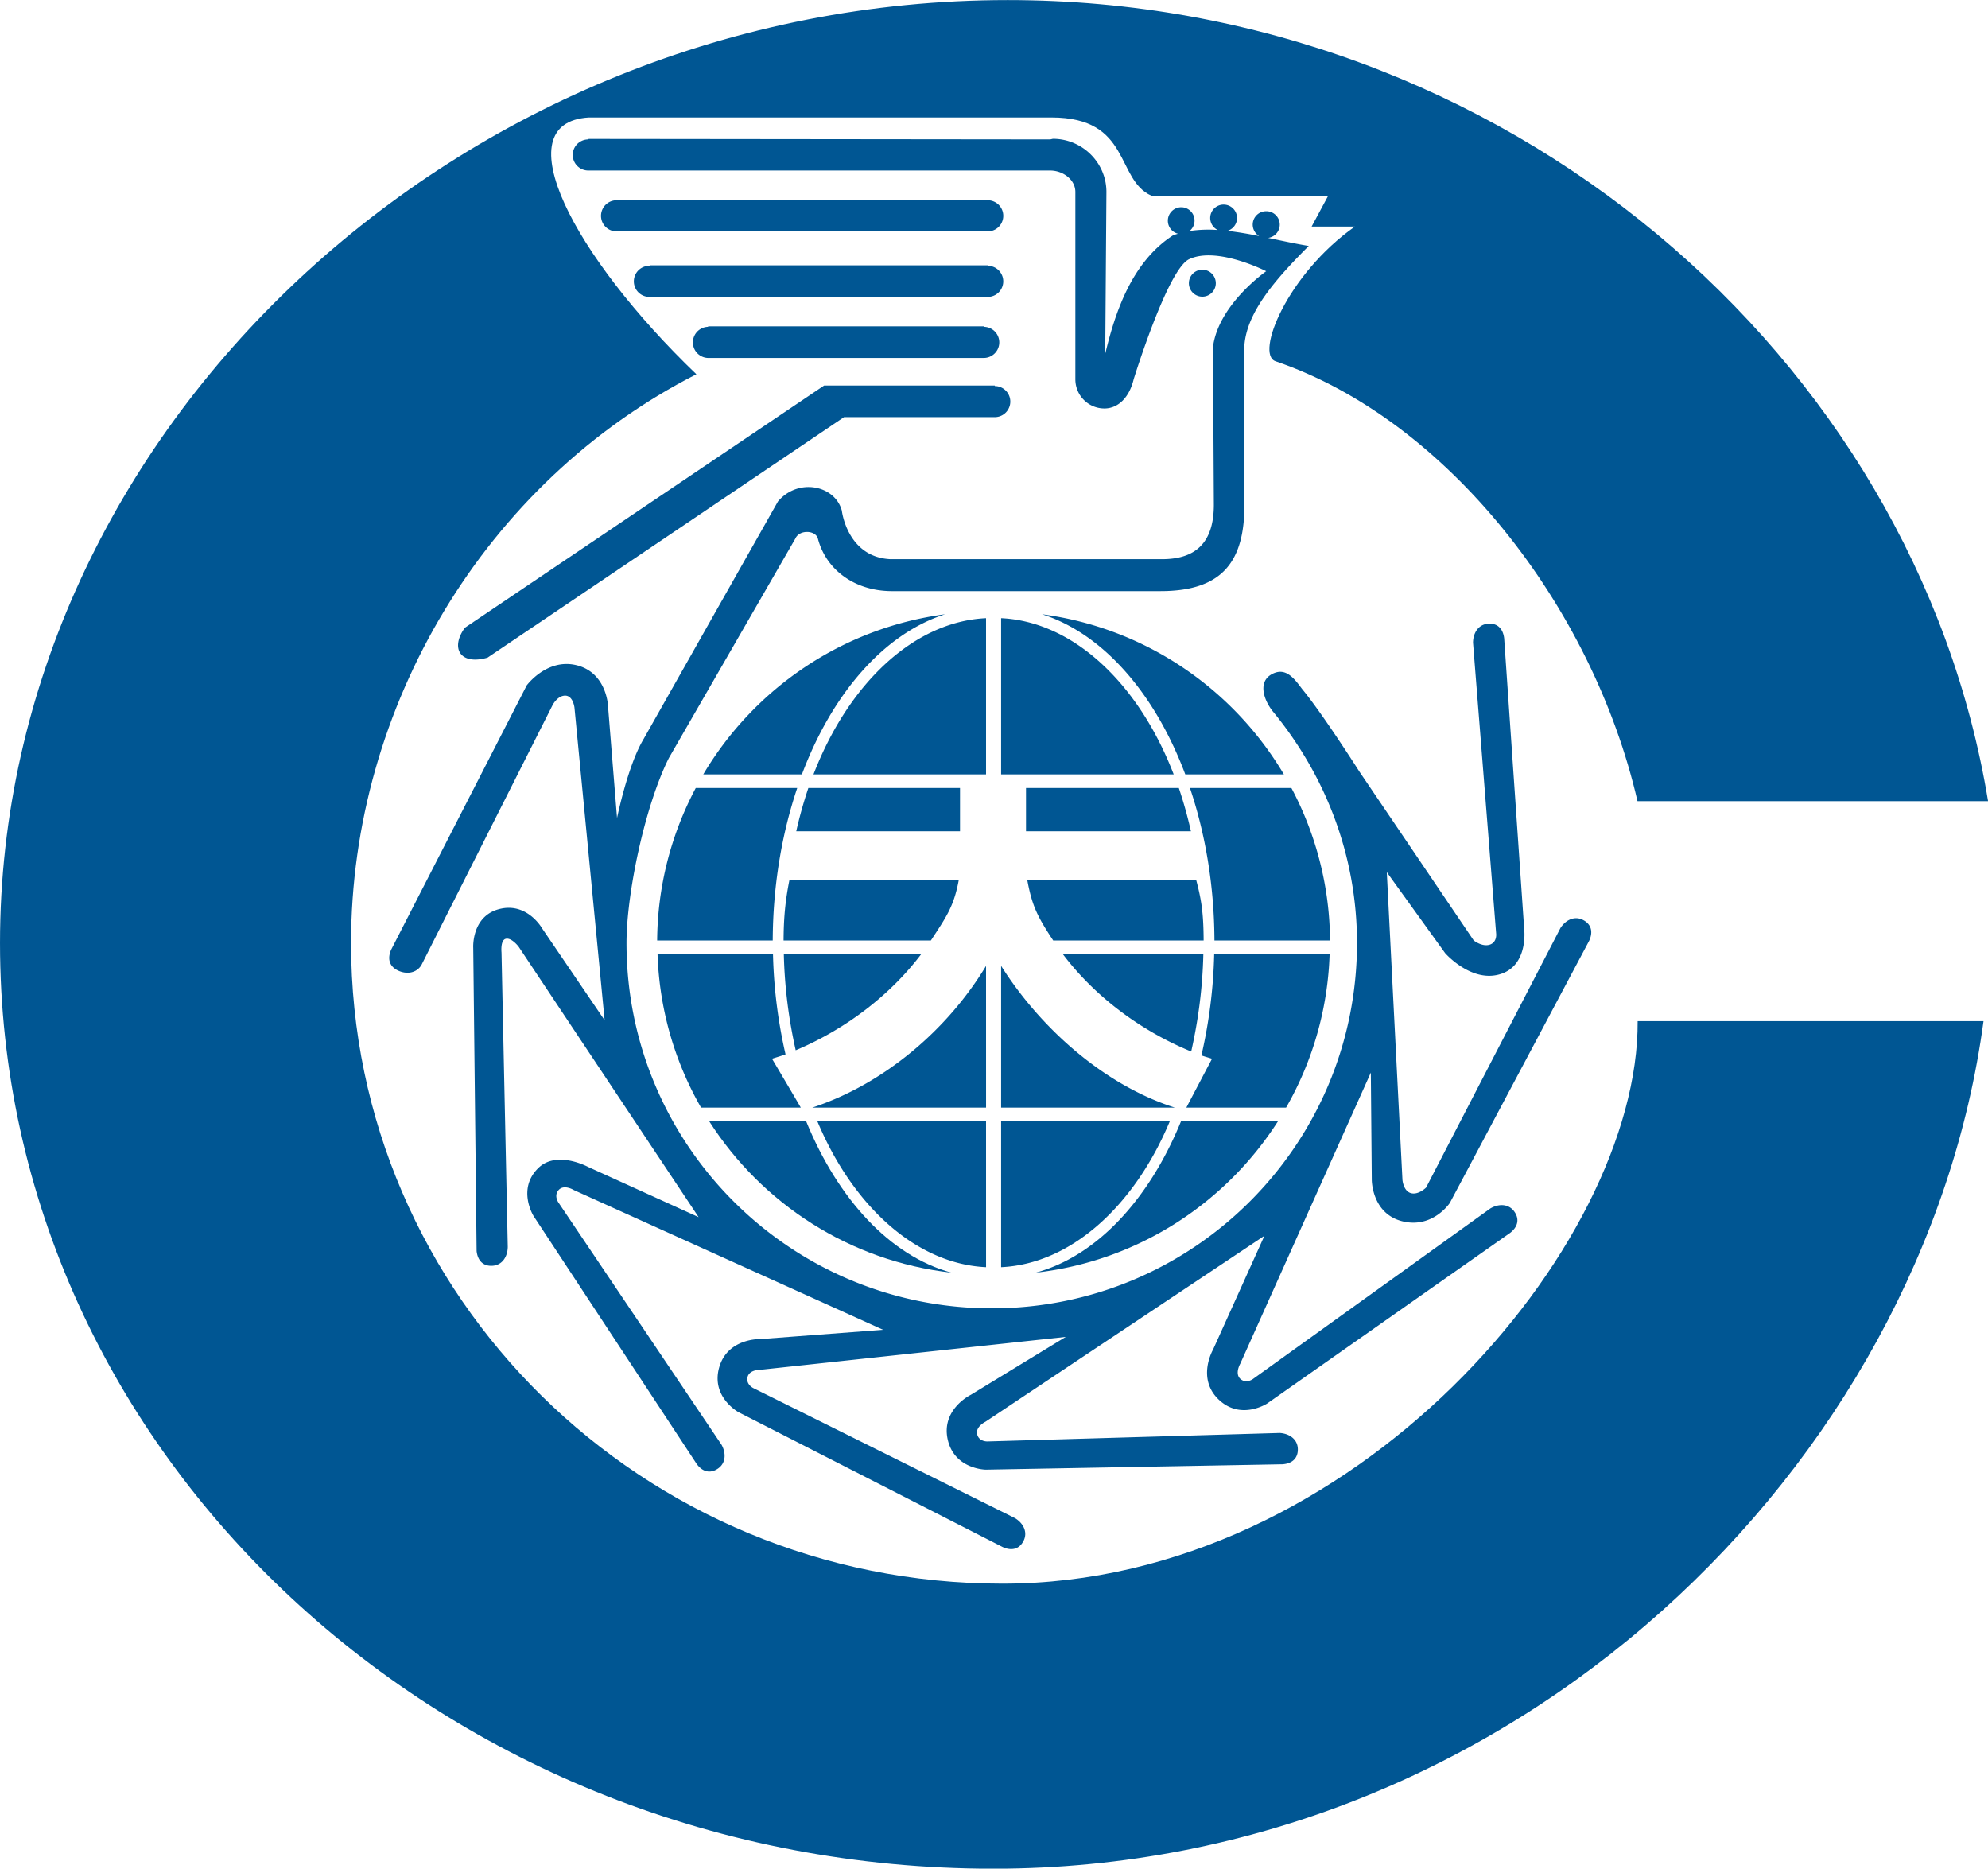 <svg xmlns="http://www.w3.org/2000/svg" width="558.627pt" height="525pt" fill-rule="evenodd" viewBox="0 0 558.627 525"><path d="M96.164 356.32c-20.594 0-37.289-16.42-37.289-36.674 0-13.515 7.662-26.39 19.771-32.559-7.027-6.739-11.043-14.394-6.168-14.698h26.503c4.57 0 3.655 3.559 5.712 4.474h10.129l-.952 1.771h2.475c-3.884 2.741-5.712 7.311-4.542 7.709 9.797 3.34 18.141 13.992 20.724 25.182h20.071c-4.18-25.428-27.67-45.857-56.126-45.857-31.407 0-57.696 24.712-57.696 53.978 0 29.266 25.462 52.992 56.87 52.992 29.885 0 53.296-23.175 56.692-48.52h-19.801c.077 12.842-16.191 32.202-36.373 32.202z" style="fill:#005693;stroke:none" transform="matrix(4.908 0 0 4.908 -190.311 -1303.877)"/><path d="M79.308 286.154h15.789a.89.89 0 1 0 0-1.781v-.027h-15.77l-.019.027a.891.891 0 0 0 0 1.781zM75.957 282.66h19.368a.89.89 0 1 0 0-1.781v-.027H75.976l-.02.027a.89.89 0 0 0 0 1.781zM74.096 277.101l-.02.027a.89.89 0 0 0 0 1.781h21.25a.89.89 0 1 0 0-1.781v-.027zM66.689 303.31l20.41-13.768h8.63a.89.89 0 0 0 0-1.78v-.029h-9.771l-20.564 13.863c-.838 1.142-.304 2.171 1.294 1.714zM108.385 281.876a.771.771 0 1 0-1.542-.002.771.771 0 0 0 1.542.002z" style="fill:#005693;stroke:none" transform="matrix(4.908 0 0 4.908 -190.311 -1303.877)"/><path d="m117.261 327.064.054 6.133s-.012 1.919 1.723 2.372c1.752.456 2.744-1.041 2.744-1.041l7.975-15.003c.232-.492.146-.946-.347-1.199-.493-.253-1.001.004-1.296.467l-7.691 14.855s-.425.426-.852.321c-.449-.111-.5-.763-.5-.763l-.897-17.617 3.341 4.636s1.543 1.769 3.234 1.177c1.524-.533 1.295-2.513 1.295-2.513l-1.15-16.686c-.064-.54-.376-.881-.929-.835-.552.046-.848.532-.854 1.083l1.326 16.673s.053.48-.365.616c-.441.145-.921-.241-.921-.241l-6.55-9.673s-2.133-3.35-3.275-4.721c-.457-.611-.952-1.289-1.752-.838-.778.438-.457 1.447.069 2.113 2.983 3.615 4.825 8.213 4.825 13.266 0 11.548-9.362 20.912-20.91 20.912-11.55 0-20.913-9.364-20.913-20.912 0-2.843 1.052-7.842 2.422-10.584l7.242-12.564c.229-.533 1.169-.49 1.294 0 .457 1.752 2.057 2.971 4.163 3.003h15.46c3.656 0 4.798-1.827 4.798-4.95v-9.139c.153-1.904 1.778-3.764 3.682-5.669-.773-.129-1.553-.3-2.324-.461a.767.767 0 0 0-.112-1.527.767.767 0 0 0-.404 1.422 21.665 21.665 0 0 0-1.817-.299.767.767 0 0 0-.217-1.503.767.767 0 0 0-.34 1.455 7.23 7.23 0 0 0-1.613.059.764.764 0 0 0-.484-1.362.77.77 0 0 0-.176 1.516 3.836 3.836 0 0 0-.281.091c-2.361 1.523-3.312 4.398-3.884 6.778l.068-9.259c0-1.681-1.384-3.044-3.065-3.044l-.152.035-26.427-.028-.02.028a.89.89 0 0 0 0 1.781h26.447c.716 0 1.438.513 1.438 1.228v10.72c0 .925.741 1.673 1.665 1.673.8 0 1.429-.645 1.675-1.673 0 0 1.937-6.282 3.169-6.869 1.6-.761 4.418.686 4.418.686s-2.743 1.904-3.047 4.341l.05 9.02c0 2.208-1.067 3.123-2.971 3.123H89.766c-2.487-.109-2.792-2.775-2.792-2.775-.38-1.447-2.486-1.904-3.656-.533l-7.706 13.624c-.9 1.506-1.509 4.502-1.509 4.502l-.521-6.459s-.09-1.902-1.84-2.3c-1.675-.38-2.811 1.166-2.811 1.166l-7.755 15.119c-.225.495-.132.947.364 1.193.496.246 1.07.171 1.36-.297l7.515-14.892s.277-.537.718-.537c.456 0 .533.686.533.686l1.727 17.898-3.585-5.269s-.814-1.437-2.335-1.123c-1.718.353-1.603 2.245-1.603 2.245l.193 17.36c.061.541.372.882.924.84.553-.043.85-.527.86-1.077l-.358-16.856s-.072-.678.223-.777c.332-.112.755.443.755.443l10.307 15.485-6.338-2.88s-1.782-.96-2.836.064c-1.24 1.204-.279 2.746-.279 2.746l9.34 14.194c.319.439.758.582 1.217.271.458-.311.477-.879.212-1.362L70.747 334.5s-.282-.392.016-.717c.312-.341.874.01.874.01l17.699 7.995-7.018.531s-1.915-.072-2.377 1.661c-.446 1.669 1.116 2.523 1.116 2.523l15.133 7.725c.496.223.947.13 1.192-.367s-.02-1.001-.488-1.289l-14.98-7.443s-.437-.201-.34-.629c.103-.452.765-.426.765-.426l17.455-1.88-5.437 3.315s-1.724.837-1.316 2.583c.393 1.683 2.172 1.702 2.172 1.702l16.988-.309c.542-.036.897-.331.88-.885-.019-.554-.489-.873-1.038-.907l-16.72.485s-.482.029-.598-.396c-.121-.446.477-.735.477-.735l15.966-10.641-2.945 6.524s-.961 1.658.354 2.877c1.268 1.175 2.754.196 2.754.196l13.905-9.763c.429-.334.559-.777.234-1.227-.324-.448-.894-.449-1.367-.171l-13.585 9.758s-.384.294-.717.007c-.351-.302-.018-.874-.018-.874z" style="fill:#005693;stroke:none" transform="matrix(4.908 0 0 4.908 -190.311 -1303.877)"/><path d="M97.518 310.773v2.475h9.442a24.965 24.965 0 0 0-.692-2.475zM96.093 301.051v8.942h9.881c-2.009-5.215-5.762-8.752-9.881-8.942zM106.976 325.858c.397-1.755.651-3.617.695-5.575h-8.044c1.792 2.376 4.401 4.367 7.349 5.575z" style="fill:#005693;stroke:none" transform="matrix(4.908 0 0 4.908 -190.311 -1303.877)"/><path d="M98.439 300.827c3.498 1.12 6.456 4.528 8.198 9.166h5.646c-2.905-4.9-7.945-8.384-13.845-9.166zM91.518 320.283h-7.866c.044 1.931.292 3.77.68 5.504 2.88-1.215 5.426-3.173 7.186-5.504zM112.713 310.773h-5.808c.881 2.617 1.389 5.58 1.402 8.73h6.617a18.85 18.85 0 0 0-2.211-8.73zM93.665 316.055H83.97c-.241 1.206-.327 2.189-.332 3.448h8.432c.891-1.356 1.316-1.952 1.596-3.448zM107.266 316.055h-9.673c.28 1.496.59 2.092 1.483 3.448h8.612c-.007-1.487-.107-2.267-.422-3.448zM93.74 310.773h-8.684a25.02 25.02 0 0 0-.693 2.475h9.377zM96.093 329.07h9.952c-4.067-1.294-7.713-4.567-9.952-8.116zM95.23 301.051c-4.119.19-7.87 3.727-9.88 8.942h9.88zM96.093 338.203c3.965-.183 7.612-3.457 9.658-8.352h-9.658z" style="fill:#005693;stroke:none" transform="matrix(4.908 0 0 4.908 -190.311 -1303.877)"/><path d="M92.885 300.827c-5.9.782-10.94 4.266-13.845 9.166h5.647c1.742-4.638 4.7-8.046 8.198-9.166zM111.944 329.851h-5.551c-1.83 4.478-4.816 7.71-8.315 8.665 5.831-.66 10.854-3.956 13.866-8.665zM114.9 320.283h-6.608a28.632 28.632 0 0 1-.731 5.797c.173.064.431.133.607.192 0 0-1.458 2.768-1.469 2.798h5.709a18.845 18.845 0 0 0 2.492-8.787zM95.23 320.956c-2.195 3.647-5.84 6.764-9.952 8.114h9.953zM84.624 329.07c-.013-.035-1.648-2.798-1.648-2.798.232-.077.546-.166.774-.252a28.545 28.545 0 0 1-.718-5.737h-6.609a18.855 18.855 0 0 0 2.492 8.787zM95.23 329.851h-9.658c2.046 4.895 5.694 8.169 9.659 8.352zM76.4 319.503h6.617c.012-3.15.522-6.113 1.402-8.73H78.61a18.857 18.857 0 0 0-2.21 8.73z" style="fill:#005693;stroke:none" transform="matrix(4.908 0 0 4.908 -190.311 -1303.877)"/><path d="M93.246 338.516c-3.5-.955-6.485-4.187-8.316-8.665h-5.55c3.011 4.709 8.035 8.005 13.866 8.665z" style="fill:#005693;stroke:none" transform="matrix(4.908 0 0 4.908 -190.311 -1303.877)"/></svg>